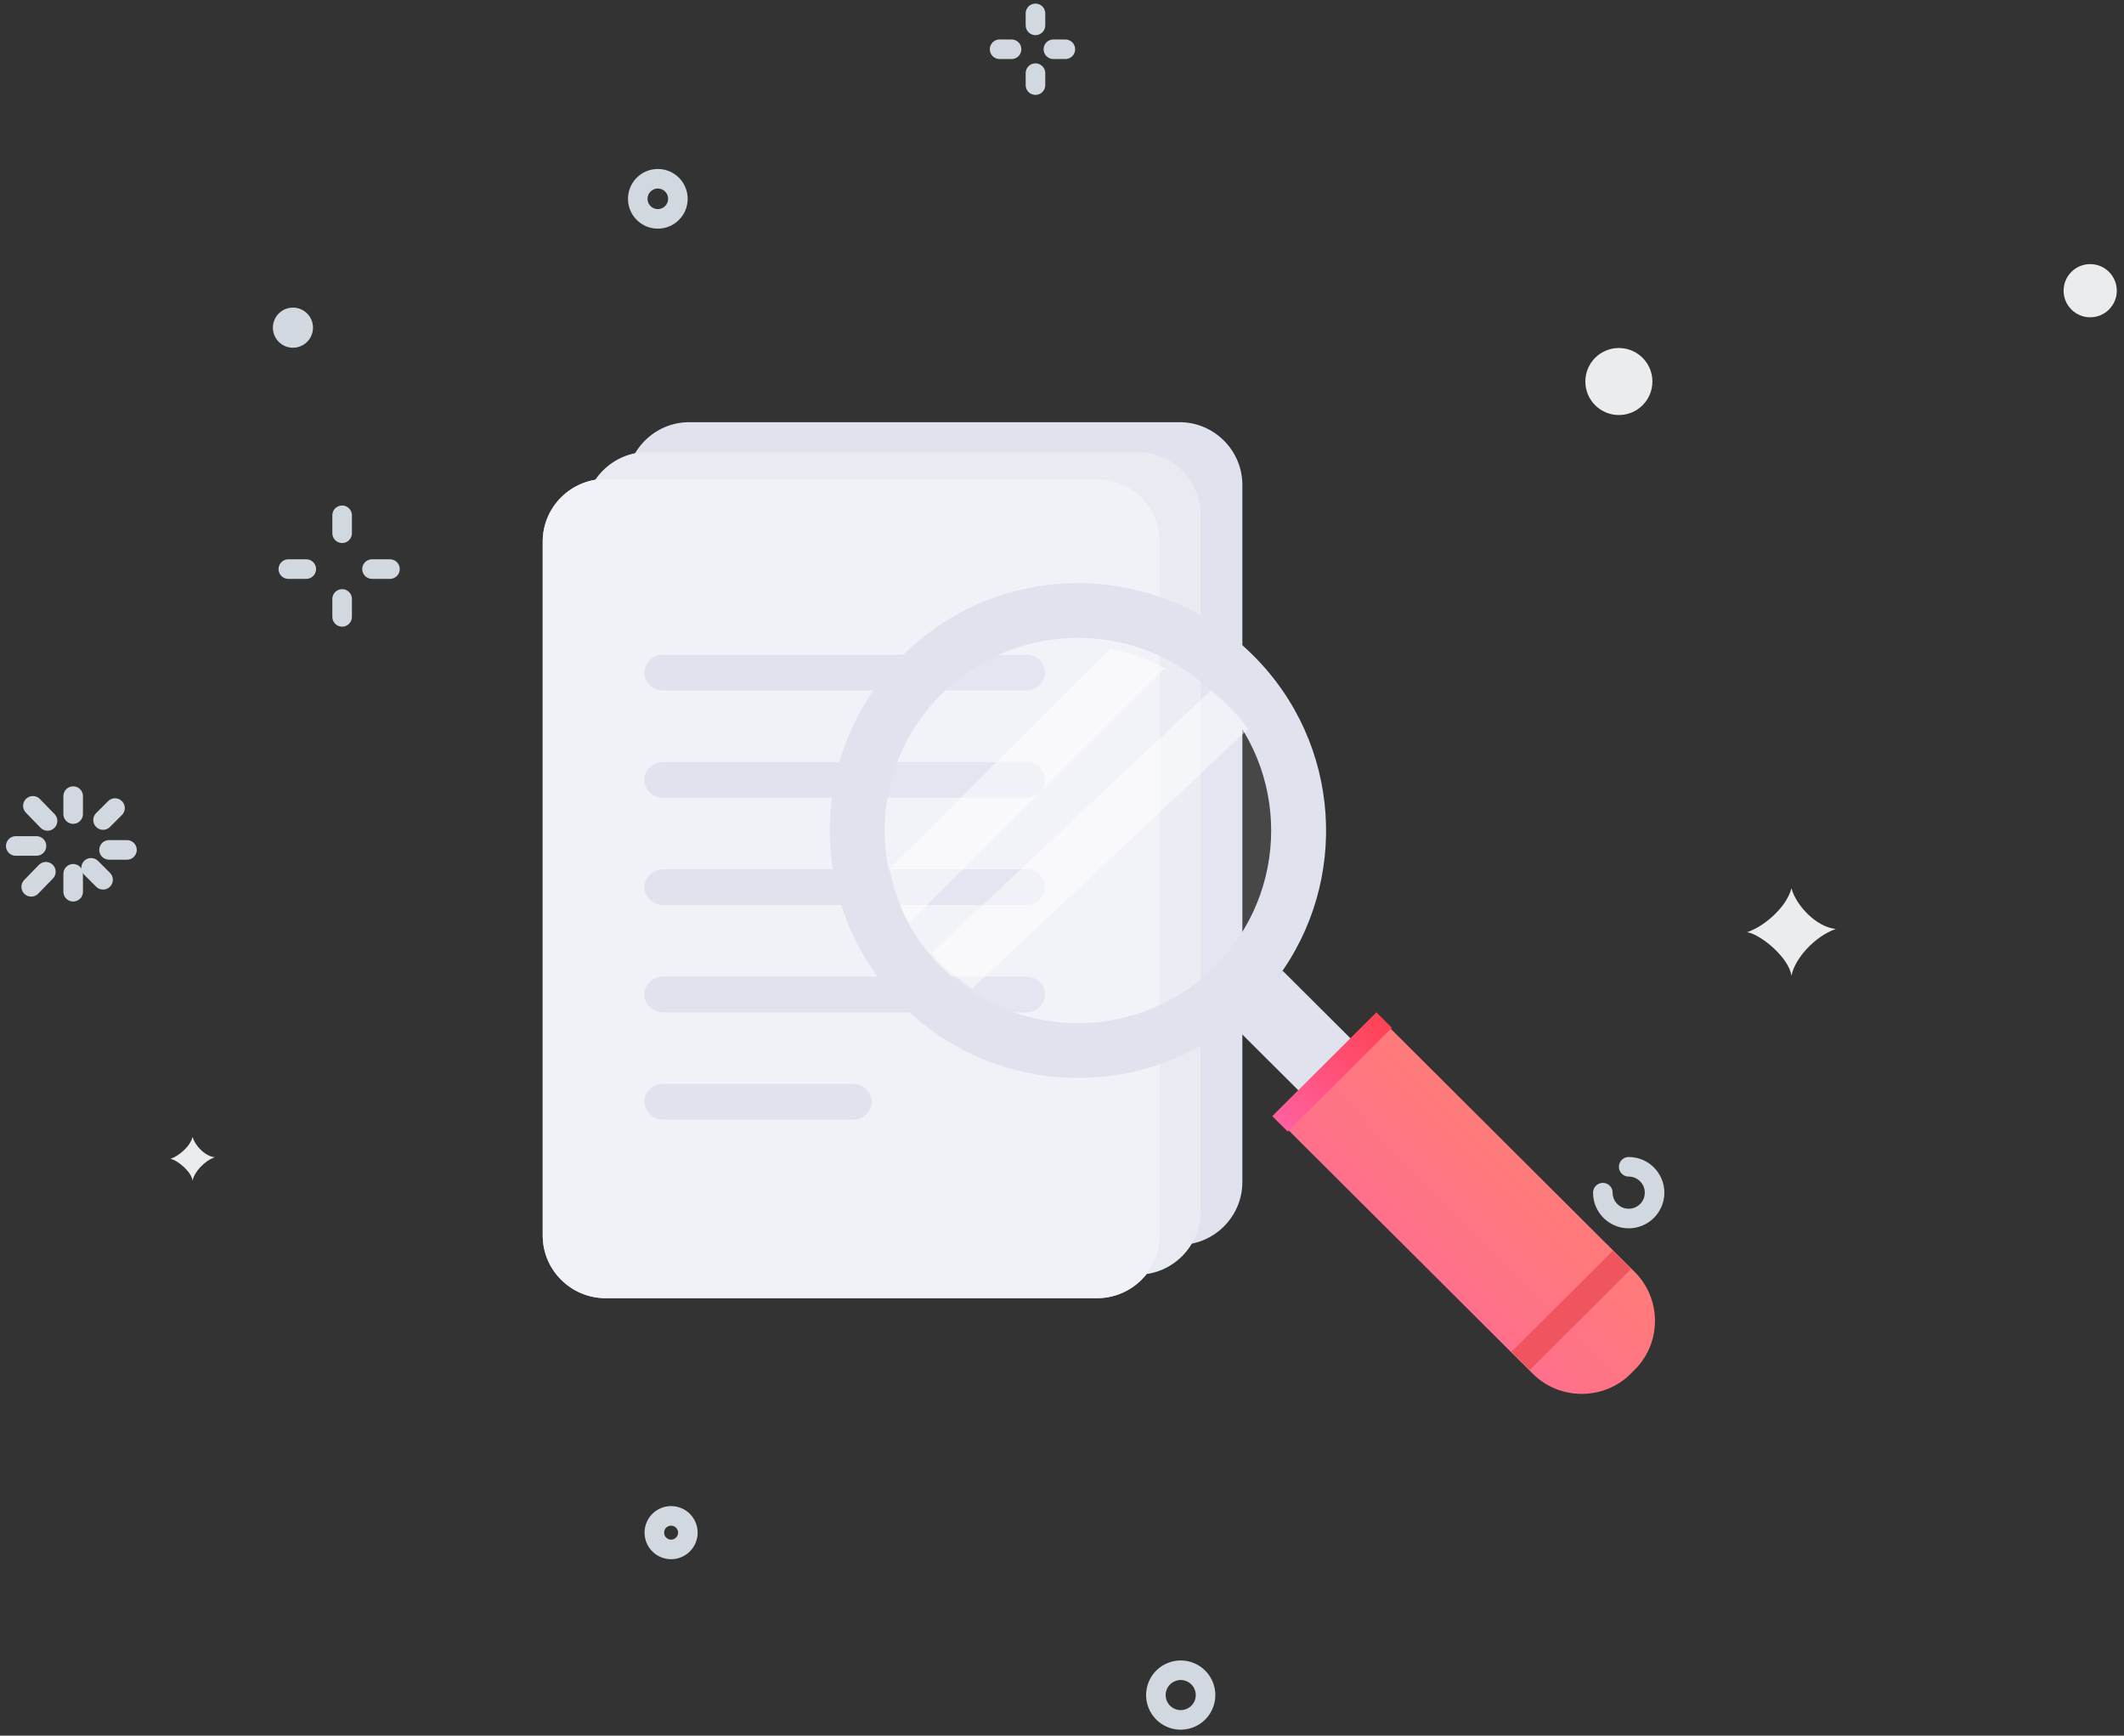 <?xml version="1.0" encoding="UTF-8"?>
<svg width="317px" height="259px" viewBox="0 0 317 259" version="1.1" xmlns="http://www.w3.org/2000/svg" xmlns:xlink="http://www.w3.org/1999/xlink">
    <rect x="0" y="0" width="317" height="259" fill="#333333" stroke="none"/>
    <title>D9F2F11E-5DA9-4A67-B40A-A5155A9272E8@3x</title>
    <defs>
        <linearGradient x1="100%" y1="0.325%" x2="0%" y2="99.675%" id="linearGradient-1">
            <stop stop-color="#FF8960" offset="0%"></stop>
            <stop stop-color="#FF62A5" offset="100%"></stop>
        </linearGradient>
        <linearGradient x1="100%" y1="0.325%" x2="0%" y2="99.675%" id="linearGradient-2">
            <stop stop-color="#FF404E" offset="0%"></stop>
            <stop stop-color="#FF62A5" offset="100%"></stop>
        </linearGradient>
    </defs>
    <g id="Dsk-Shopping" stroke="none" stroke-width="1" fill="none" fill-rule="evenodd">
        <g id="Dsk-PDP---404" transform="translate(-561, -274)">
            <g id="No-Results" transform="translate(563, 276)">
                <g id="circle">
                    <line x1="8.92" y1="116.801" x2="8.92" y2="119.476" id="Stroke-1" stroke="#D2D8DF" stroke-width="2.921" stroke-linecap="round"></line>
                    <g id="Group-8" transform="translate(0, 117.692)" stroke="#D2D8DF" stroke-linecap="round" stroke-width="2.921">
                        <line x1="2.91" y1="0.558" x2="5.097" y2="2.808" id="Stroke-2"></line>
                        <line x1="0.352" y1="6.547" x2="3.445" y2="6.547" id="Stroke-4"></line>
                        <line x1="2.66" y1="12.643" x2="4.847" y2="10.393" id="Stroke-6"></line>
                    </g>
                    <line x1="8.92" y1="131.066" x2="8.92" y2="128.392" id="Stroke-9" stroke="#D2D8DF" stroke-width="2.921" stroke-linecap="round"></line>
                    <line x1="13.381" y1="129.283" x2="11.597" y2="127.5" id="Stroke-10" stroke="#D2D8DF" stroke-width="2.921" stroke-linecap="round"></line>
                    <line x1="16.949" y1="124.825" x2="14.273" y2="124.825" id="Stroke-11" stroke="#D2D8DF" stroke-width="2.921" stroke-linecap="round"></line>
                    <line x1="15.165" y1="118.584" x2="13.381" y2="120.367" id="Stroke-12" stroke="#D2D8DF" stroke-width="2.921" stroke-linecap="round"></line>
                    <line x1="152.54" y1="0" x2="152.54" y2="1.783" id="Stroke-13" stroke="#D2D8DF" stroke-width="2.921" stroke-linecap="round"></line>
                    <line x1="147.188" y1="5.35" x2="148.972" y2="5.35" id="Stroke-15" stroke="#D2D8DF" stroke-width="2.921" stroke-linecap="round"></line>
                    <line x1="152.54" y1="10.699" x2="152.54" y2="8.916" id="Stroke-16" stroke="#D2D8DF" stroke-width="2.921" stroke-linecap="round"></line>
                    <line x1="157" y1="5.35" x2="155.216" y2="5.35" id="Stroke-17" stroke="#D2D8DF" stroke-width="2.921" stroke-linecap="round"></line>
                    <line x1="49.062" y1="74.895" x2="49.062" y2="77.57" id="Stroke-18" stroke="#D2D8DF" stroke-width="2.921" stroke-linecap="round"></line>
                    <line x1="41.034" y1="82.92" x2="43.71" y2="82.92" id="Stroke-19" stroke="#D2D8DF" stroke-width="2.921" stroke-linecap="round"></line>
                    <line x1="49.062" y1="90.052" x2="49.062" y2="87.378" id="Stroke-20" stroke="#D2D8DF" stroke-width="2.921" stroke-linecap="round"></line>
                    <line x1="56.199" y1="82.92" x2="53.523" y2="82.92" id="Stroke-21" stroke="#D2D8DF" stroke-width="2.921" stroke-linecap="round"></line>
                    <g id="Group-42" transform="translate(23.193, 24.073)">
                        <path d="M217.886,148.041 C220.017,148.041 221.746,149.77 221.746,151.901 C221.746,154.033 220.017,155.761 217.886,155.761 C215.754,155.761 214.025,154.033 214.025,151.901" id="Stroke-22" stroke="#D2D8DF" stroke-width="2.921" stroke-linecap="round"></path>
                        <path d="M235.555,113.023 C237.847,112.308 241.361,109.506 242.175,106.491 C242.912,109.156 246.004,112.308 248.794,112.547 C245.654,113.658 242.651,116.96 242.175,119.554 C241.851,116.91 237.698,113.408 235.555,113.023" id="Fill-26" fill="#EBECEE"></path>
                        <path d="M0.243,146.852 C1.39,146.495 3.146,145.094 3.553,143.587 C3.922,144.919 5.467,146.495 6.862,146.615 C5.292,147.17 3.791,148.821 3.553,150.118 C3.391,148.796 1.314,147.045 0.243,146.852" id="Fill-28" fill="#EBECEE"></path>
                        <path d="M21.521,22.823 C21.521,24.476 20.18,25.816 18.527,25.816 C16.873,25.816 15.533,24.476 15.533,22.823 C15.533,21.17 16.873,19.83 18.527,19.83 C20.18,19.83 21.521,21.17 21.521,22.823" id="Fill-30" fill="#D1D8DF"></path>
                        <path d="M221.423,30.859 C221.423,33.622 219.182,35.861 216.419,35.861 C213.655,35.861 211.415,33.622 211.415,30.859 C211.415,28.096 213.655,25.857 216.419,25.857 C219.182,25.857 221.423,28.096 221.423,30.859" id="Fill-32" fill="#EBECEE"></path>
                        <path d="M290.731,17.306 C290.731,19.498 288.954,21.274 286.762,21.274 C284.57,21.274 282.793,19.498 282.793,17.306 C282.793,15.114 284.57,13.337 286.762,13.337 C288.954,13.337 290.731,15.114 290.731,17.306" id="Fill-34" fill="#EBECEE"></path>
                        <path d="M77.469,202.634 C77.469,204.015 76.349,205.135 74.967,205.135 C73.585,205.135 72.465,204.015 72.465,202.634 C72.465,201.252 73.585,200.132 74.967,200.132 C76.349,200.132 77.469,201.252 77.469,202.634 Z" id="Stroke-36" stroke="#D2D8DF" stroke-width="2.921" stroke-linecap="round"></path>
                        <path d="M75.98,3.595 C75.98,5.248 74.64,6.588 72.987,6.588 C71.333,6.588 69.993,5.248 69.993,3.595 C69.993,1.942 71.333,0.602 72.987,0.602 C74.64,0.602 75.98,1.942 75.98,3.595 Z" id="Stroke-38" stroke="#D2D8DF" stroke-width="2.921" stroke-linecap="round"></path>
                        <path d="M152.343,230.334 C150.43,231.062 148.289,230.101 147.561,228.19 C146.833,226.277 147.793,224.136 149.707,223.409 C151.619,222.681 153.76,223.641 154.488,225.554 C155.217,227.466 154.256,229.607 152.343,230.334 Z" id="Stroke-40" stroke="#D2D8DF" stroke-width="2.921" stroke-linecap="round"></path>
                    </g>
                </g>
                <g id="search" transform="translate(79, 61)">
                    <g id="documents">
                        <path d="M95.049,122.761 L21.862,122.761 C16.711,122.761 12.495,118.545 12.495,113.394 L12.495,9.365 C12.495,4.213 16.711,0 21.862,0 L95.049,0 C100.203,0 104.419,4.213 104.419,9.365 L104.419,113.394 C104.419,118.545 100.203,122.761 95.049,122.761" id="Fill-1" fill="#E0E2EE"></path>
                        <path d="M88.802,127.209 L15.615,127.209 C10.464,127.209 6.247,122.993 6.247,117.842 L6.247,13.813 C6.247,8.661 10.464,4.448 15.615,4.448 L88.802,4.448 C93.955,4.448 98.172,8.661 98.172,13.813 L98.172,117.842 C98.172,122.993 93.955,127.209 88.802,127.209" id="Fill-3" fill="#E8EBF2"></path>
                        <path d="M82.725,130.72 L9.387,130.72 C4.225,130.72 -0,126.522 -0,121.392 L-0,17.794 C-0,12.663 4.225,8.467 9.387,8.467 L82.725,8.467 C87.889,8.467 92.114,12.663 92.114,17.794 L92.114,121.392 C92.114,126.522 87.889,130.72 82.725,130.72" id="Fill-5" fill="#D8DBEA"></path>
                        <path d="M82.725,130.72 L9.387,130.72 C4.225,130.72 -0,126.522 -0,121.392 L-0,17.794 C-0,12.663 4.225,8.467 9.387,8.467 L82.725,8.467 C87.889,8.467 92.114,12.663 92.114,17.794 L92.114,121.392 C92.114,126.522 87.889,130.72 82.725,130.72" id="Fill-8" fill="#F1F2F7"></path>
                        <path d="M72.154,40.031 L17.985,40.031 C16.438,40.031 15.172,38.83 15.172,37.363 C15.172,35.894 16.438,34.693 17.985,34.693 L72.154,34.693 C73.701,34.693 74.968,35.894 74.968,37.363 C74.968,38.83 73.701,40.031 72.154,40.031" id="Fill-11" fill="#E0E2EE"></path>
                        <path d="M72.154,56.043 L17.985,56.043 C16.438,56.043 15.172,54.842 15.172,53.375 C15.172,51.906 16.438,50.706 17.985,50.706 L72.154,50.706 C73.701,50.706 74.968,51.906 74.968,53.375 C74.968,54.842 73.701,56.043 72.154,56.043" id="Fill-13" fill="#E0E2EE"></path>
                        <path d="M72.154,72.055 L17.985,72.055 C16.438,72.055 15.172,70.854 15.172,69.388 C15.172,67.921 16.438,66.718 17.985,66.718 L72.154,66.718 C73.701,66.718 74.968,67.921 74.968,69.388 C74.968,70.854 73.701,72.055 72.154,72.055" id="Fill-15" fill="#E0E2EE"></path>
                        <path d="M72.154,88.067 L17.985,88.067 C16.438,88.067 15.172,86.867 15.172,85.4 C15.172,83.931 16.438,82.73 17.985,82.73 L72.154,82.73 C73.701,82.73 74.968,83.931 74.968,85.4 C74.968,86.867 73.701,88.067 72.154,88.067" id="Fill-17" fill="#E0E2EE"></path>
                        <path d="M46.261,104.08 L17.997,104.08 C16.444,104.08 15.172,102.879 15.172,101.412 C15.172,99.943 16.444,98.742 17.997,98.742 L46.261,98.742 C47.814,98.742 49.086,99.943 49.086,101.412 C49.086,102.879 47.814,104.08 46.261,104.08" id="Fill-19" fill="#E0E2EE"></path>
                    </g>
                    <g transform="translate(42.839, 24.018)">
                        <path d="M60.469,59.367 C49.638,70.162 32.869,71.379 20.695,63.045 C19.139,61.961 17.658,60.743 16.277,59.367 C15.567,58.661 14.896,57.932 14.265,57.165 C13.002,55.632 11.896,53.998 10.99,52.309 C9.393,49.457 8.308,46.431 7.715,43.303 C5.802,33.493 8.662,22.934 16.277,15.347 C23.911,7.737 34.507,4.905 44.35,6.793 C47.487,7.402 50.526,8.484 53.388,10.057 C55.084,10.98 56.701,12.083 58.241,13.341 C59.009,13.968 59.74,14.638 60.449,15.347 C61.832,16.723 63.072,18.196 64.14,19.749 C72.505,31.879 71.281,48.593 60.469,59.367" id="Fill-21" fill-opacity="0.1" fill="#FFFFFF"></path>
                        <path d="M57.439,57.241 C46.17,68.475 27.907,68.473 16.637,57.241 C5.38,46.021 5.38,27.816 16.651,16.584 C27.907,5.364 46.17,5.364 57.426,16.584 C68.695,27.816 68.695,46.021 57.439,57.241 M63.222,10.813 C48.757,-3.604 25.318,-3.604 10.853,10.813 C-3.609,25.229 -3.622,48.607 10.841,63.024 C24.005,76.142 44.639,77.325 59.152,66.554 C60.569,65.501 61.934,64.32 63.237,63.024 C64.537,61.726 65.721,60.366 66.776,58.953 C77.582,44.485 76.384,23.933 63.222,10.813" id="Fill-23" fill="#E0E2EE"></path>
                        <path d="M120.147,117.371 L119.539,117.977 C115.522,121.983 108.943,121.983 104.923,117.977 L67.828,81.002 L83.051,65.828 L120.147,102.803 C124.166,106.81 124.166,113.365 120.147,117.371" id="Fill-25" fill="url(#linearGradient-1)"></path>
                        <path d="M67.576,57.822 L78.538,68.748 L70.755,76.503 L59.796,65.577 C61.242,64.502 62.633,63.297 63.964,61.975 C65.291,60.652 66.499,59.264 67.576,57.822" id="Fill-27" fill="#E0E2EE"></path>
                        <polygon id="Fill-29" fill="#EF545F" points="119.591 102.348 104.465 117.423 101.742 114.707 116.866 99.632"></polygon>
                        <polygon id="Fill-31" fill="url(#linearGradient-2)" points="83.892 66.35 68.352 81.84 66.043 79.539 81.584 64.049"></polygon>
                        <path d="M49.978,12.72 L11.867,50.706 C10.431,48.142 9.456,45.421 8.925,42.609 L41.855,9.785 C44.674,10.335 47.406,11.305 49.978,12.72" id="Fill-33" fill-opacity="0.5" fill="#FFFFFF"></path>
                        <path d="M62.473,21.749 L21.27,60.491 C19.795,59.523 18.39,58.433 17.081,57.201 C16.406,56.567 15.769,55.917 15.172,55.231 L56.877,16.012 C57.607,16.575 58.301,17.175 58.973,17.809 C60.282,19.04 61.461,20.359 62.473,21.749" id="Fill-35" fill-opacity="0.5" fill="#FFFFFF"></path>
                    </g>
                </g>
            </g>
        </g>
    </g>
</svg>